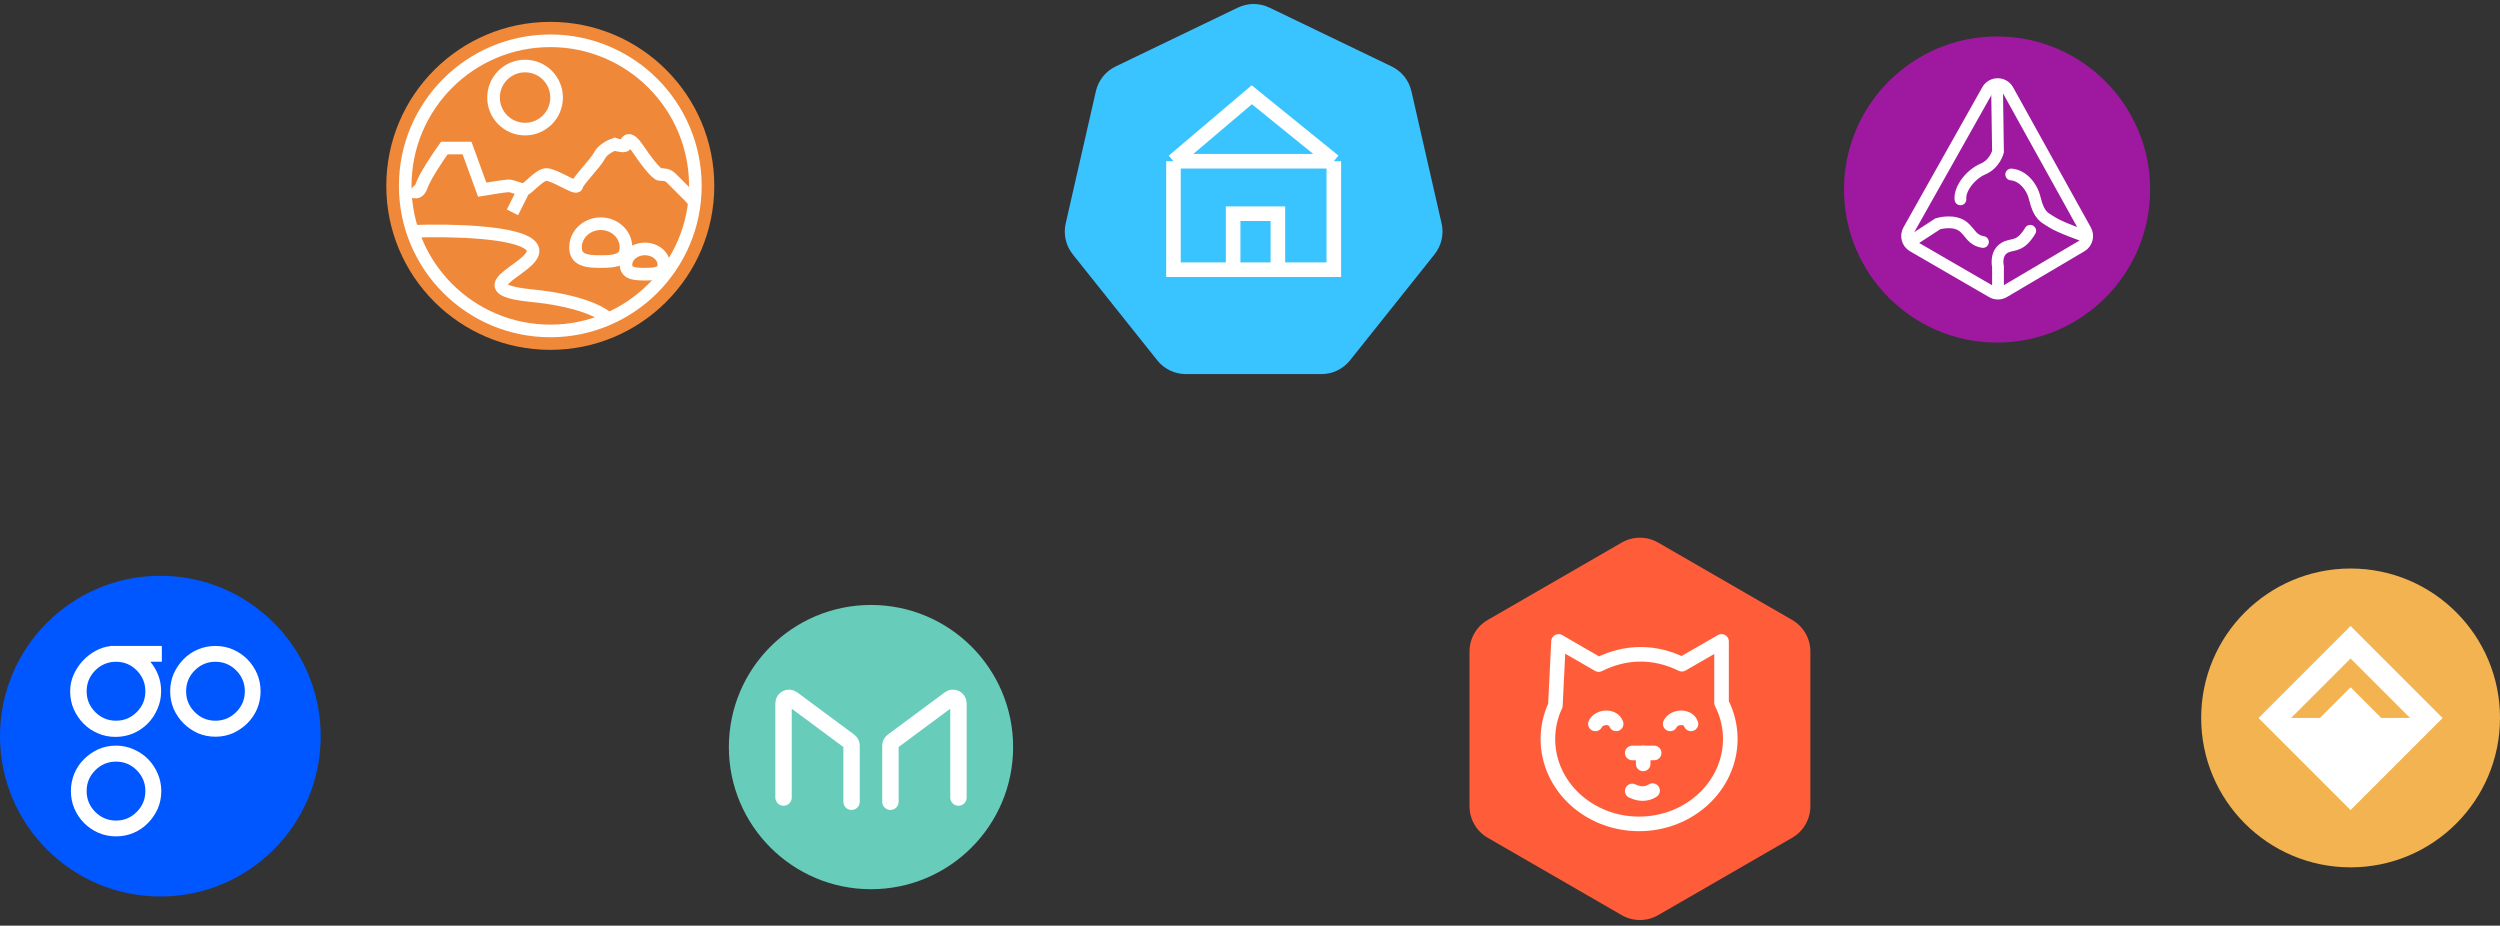 <svg width="343" height="127" viewBox="0 0 343 127" fill="none" xmlns="http://www.w3.org/2000/svg">
<rect x="0" y="0" width="343" height="127" fill="#333333" stroke="none"/>
<circle cx="22" cy="101" r="22" fill="#0057FF"/>
<path fill-rule="evenodd" clip-rule="evenodd" d="M15.928 102.3C16.775 102.3 17.579 102.47 18.342 102.81C19.087 103.133 19.74 103.576 20.299 104.137C20.858 104.698 21.298 105.353 21.62 106.101C21.959 106.867 22.128 107.675 22.128 108.525C22.128 109.392 21.968 110.2 21.645 110.949C21.307 111.697 20.858 112.356 20.299 112.926C19.739 113.496 19.087 113.942 18.342 114.265C17.579 114.588 16.775 114.75 15.928 114.75C15.063 114.75 14.259 114.588 13.513 114.265C12.768 113.942 12.111 113.496 11.544 112.926C10.976 112.356 10.531 111.697 10.21 110.949C9.888 110.2 9.727 109.392 9.727 108.525C9.727 107.675 9.888 106.867 10.21 106.101C10.531 105.353 10.976 104.698 11.544 104.137C12.111 103.576 12.768 103.125 13.513 102.785C14.259 102.462 15.063 102.3 15.928 102.3ZM15.928 112.582C17.029 112.582 17.973 112.186 18.761 111.395C19.549 110.604 19.943 109.648 19.943 108.525C19.943 107.42 19.549 106.471 18.761 105.68C17.973 104.89 17.029 104.494 15.928 104.494C14.809 104.494 13.856 104.89 13.069 105.68C12.281 106.471 11.887 107.42 11.887 108.525C11.887 109.648 12.281 110.604 13.069 111.395C13.856 112.186 14.809 112.582 15.928 112.582ZM29.549 88.625C30.413 88.625 31.218 88.787 31.963 89.11C32.709 89.433 33.365 89.879 33.933 90.449C34.501 91.019 34.945 91.678 35.267 92.426C35.589 93.175 35.75 93.983 35.75 94.85C35.75 95.7 35.589 96.508 35.267 97.274C34.945 98.022 34.501 98.677 33.933 99.238C33.365 99.799 32.709 100.25 31.963 100.59C31.218 100.913 30.413 101.075 29.549 101.075C28.702 101.075 27.897 100.913 27.135 100.59C26.389 100.25 25.737 99.799 25.178 99.238C24.619 98.677 24.17 98.022 23.831 97.274C23.509 96.508 23.348 95.7 23.348 94.85C23.348 93.983 23.509 93.175 23.831 92.426C24.17 91.678 24.619 91.019 25.178 90.449C25.737 89.879 26.39 89.433 27.135 89.11C27.897 88.787 28.702 88.625 29.549 88.625ZM29.549 98.881C30.667 98.881 31.62 98.486 32.408 97.695C33.196 96.904 33.59 95.956 33.59 94.85C33.59 93.728 33.196 92.771 32.408 91.98C31.62 91.189 30.668 90.793 29.549 90.793C28.448 90.793 27.503 91.189 26.716 91.98C25.928 92.771 25.534 93.727 25.534 94.85C25.534 95.956 25.928 96.904 26.716 97.695C27.503 98.486 28.448 98.881 29.549 98.881ZM15.14 88.625H22.205V90.794H20.629C21.086 91.338 21.447 91.95 21.709 92.63C21.972 93.311 22.103 94.034 22.103 94.799V94.85C22.103 95.718 21.934 96.525 21.595 97.274C21.273 98.039 20.828 98.707 20.261 99.277C19.693 99.846 19.036 100.293 18.291 100.616C17.529 100.939 16.715 101.101 15.851 101.101C14.987 101.101 14.182 100.939 13.437 100.616C12.675 100.293 12.014 99.846 11.455 99.277C10.896 98.707 10.447 98.039 10.108 97.274C9.786 96.525 9.625 95.718 9.625 94.85C9.625 94.034 9.786 93.268 10.108 92.554C10.43 91.84 10.849 91.206 11.366 90.653C11.883 90.101 12.471 89.646 13.132 89.288C13.793 88.931 14.462 88.719 15.14 88.651L15.14 88.625ZM19.943 94.85C19.943 93.728 19.549 92.771 18.761 91.98C17.973 91.189 17.029 90.794 15.928 90.794C14.809 90.794 13.856 91.189 13.069 91.98C12.281 92.771 11.887 93.727 11.887 94.85C11.887 95.956 12.281 96.904 13.069 97.695C13.856 98.486 14.809 98.881 15.928 98.881C17.029 98.881 17.973 98.486 18.761 97.695C19.549 96.904 19.943 95.956 19.943 94.85Z" fill="white"/>
<circle cx="75.5" cy="25.5" r="22.5" fill="#F08839"/>
<path d="M56.807 31.731C61.653 31.558 71.241 31.731 72.903 33.808C74.98 36.404 62.518 39.519 72.903 40.558C80.445 41.312 83.46 43.327 83.807 44.192" stroke="white" stroke-width="1.731"/>
<circle cx="75.5" cy="25.5" r="19.904" stroke="white" stroke-width="1.731"/>
<circle cx="72.039" cy="13.385" r="4.327" stroke="white" stroke-width="1.731"/>
<path d="M56.289 26.019C56.635 26.365 57.431 26.745 57.847 25.499C58.262 24.253 60.097 21.519 60.962 20.307H64.078L66.154 26.019C67.193 25.846 69.374 25.499 69.789 25.499C70.308 25.499 71.347 26.019 71.866 26.019M71.866 26.019C72.385 26.019 73.943 23.942 74.981 23.942C76.02 23.942 79.135 26.019 79.135 25.499C79.135 24.98 81.731 22.384 82.251 21.346C82.666 20.515 83.808 19.961 84.328 19.788C84.847 19.961 85.885 20.203 85.885 19.788C85.885 19.269 86.404 18.749 87.443 20.307C88.481 21.865 90.039 23.942 90.558 23.942C91.078 23.942 91.597 23.942 92.116 24.461C92.531 24.876 94.02 26.365 94.712 27.057L95.5 28M71.866 26.019L70.308 29.134" stroke="white" stroke-width="1.731"/>
<path d="M85.885 33.938C85.885 35.3 84.99 35.716 83.722 35.837C83.321 35.876 82.882 35.885 82.424 35.885C81.964 35.885 81.526 35.876 81.125 35.837C79.857 35.716 78.962 35.3 78.962 33.938C78.962 32.145 80.512 30.692 82.424 30.692C84.335 30.692 85.885 32.145 85.885 33.938Z" stroke="white" stroke-width="1.731"/>
<path d="M91.077 36.317C91.077 37.225 90.406 37.503 89.454 37.584C89.154 37.609 88.825 37.615 88.481 37.615C88.137 37.615 87.808 37.609 87.507 37.584C86.556 37.503 85.885 37.225 85.885 36.317C85.885 35.122 87.047 34.154 88.481 34.154C89.915 34.154 91.077 35.122 91.077 36.317Z" stroke="white" stroke-width="1.731"/>
<circle cx="322.5" cy="98.5" r="20.5" fill="#F2B350"/>
<rect x="322.499" y="88.114" width="14.687" height="14.687" transform="rotate(45 322.499 88.114)" stroke="white" stroke-width="3.154"/>
<rect x="322.499" y="94.295" width="5.947" height="5.947" transform="rotate(45 322.499 94.295)" fill="white"/>
<path d="M335.115 98.5L322.499 111.115L309.884 98.5H335.115Z" fill="white"/>
<circle cx="274" cy="26" r="21" fill="#9E19A0"/>
<path d="M268.973 27.35C268.829 25.859 270.406 23.89 272.06 23.191C273.715 22.491 274.124 20.811 274.124 20.811L273.999 12.269" stroke="white" stroke-width="1.615" stroke-miterlimit="10" stroke-linecap="round"/>
<path d="M274.125 40.027V36.605C274.125 36.605 273.637 34.566 275.292 33.866C276.253 33.46 277.23 33.866 278.547 31.666" stroke="white" stroke-width="1.615" stroke-miterlimit="10" stroke-linecap="round"/>
<path d="M262.567 32.857L265.863 30.707C265.863 30.707 268.146 30 269.476 31.197C270.368 32.001 270.625 32.967 272.061 33.199" stroke="white" stroke-width="1.615" stroke-miterlimit="10" stroke-linecap="round"/>
<path d="M285.929 32.354C285.929 32.354 282.656 31.218 281.559 30.507C280.461 29.797 279.769 29.663 279.169 27.194C278.751 25.473 277.422 24.045 275.938 23.941" stroke="white" stroke-width="1.615" stroke-miterlimit="10" stroke-linecap="round"/>
<path fill-rule="evenodd" clip-rule="evenodd" d="M275.494 12.375C274.88 11.27 273.293 11.265 272.673 12.366L261.859 31.589C261.426 32.36 261.692 33.336 262.457 33.779L273.307 40.065C273.812 40.357 274.436 40.355 274.939 40.058L285.57 33.779C286.323 33.334 286.585 32.37 286.161 31.604L275.494 12.375Z" stroke="white" stroke-width="1.615" stroke-miterlimit="10" stroke-linecap="round"/>
<circle cx="119.5" cy="102.5" r="19.5" fill="#68CCBB"/>
<path d="M131.499 109.423V96.49C131.499 95.874 130.797 95.521 130.302 95.888L122.469 101.698C122.278 101.84 122.166 102.063 122.166 102.301V110" stroke="white" stroke-width="2.25" stroke-linecap="round"/>
<path d="M107.501 109.423V96.49C107.501 95.874 108.203 95.521 108.698 95.888L116.531 101.698C116.722 101.84 116.834 102.063 116.834 102.301V110" stroke="white" stroke-width="2.25" stroke-linecap="round"/>
<path d="M222.5 125.557C224.047 126.45 225.953 126.45 227.5 125.557L245.883 114.943C247.43 114.05 248.383 112.4 248.383 110.613V89.387C248.383 87.6 247.43 85.95 245.883 85.057L227.5 74.443C225.953 73.55 224.047 73.55 222.5 74.443L204.117 85.057C202.57 85.95 201.617 87.6 201.617 89.387V110.613C201.617 112.4 202.57 114.05 204.117 114.943L222.5 125.557Z" fill="#FF5D3A"/>
<path d="M213.397 96.792L213.829 88L219.337 91.181C223.063 89.316 227.01 89.296 230.751 91.132L236.195 88V96.424C236.985 97.966 237.397 99.669 237.397 101.402C237.378 107.828 231.781 113.037 224.874 113.037C217.967 113.037 212.371 107.813 212.371 101.402C212.371 99.806 212.719 98.236 213.397 96.792Z" stroke="white" stroke-width="2" stroke-linecap="round" stroke-linejoin="round"/>
<path d="M232.003 99.316C231.551 98.118 229.632 98.299 229.151 99.316" stroke="white" stroke-width="2" stroke-linecap="round" stroke-linejoin="round"/>
<path d="M221.738 99.316C221.287 98.118 219.367 98.299 218.886 99.316" stroke="white" stroke-width="2" stroke-linecap="round" stroke-linejoin="round"/>
<path d="M226.951 103.307H223.942" stroke="white" stroke-width="2" stroke-linecap="round" stroke-linejoin="round"/>
<path d="M225.443 103.307V104.809" stroke="white" stroke-width="2" stroke-linecap="round" stroke-linejoin="round"/>
<path d="M226.734 108.471C226.327 108.746 225.34 109.203 223.941 108.52" stroke="white" stroke-width="2" stroke-linecap="round" stroke-linejoin="round"/>
<path d="M174.169 1.045C172.798 0.385 171.202 0.385 169.831 1.045L153.06 9.121C151.689 9.781 150.693 11.03 150.355 12.513L146.213 30.661C145.874 32.144 146.23 33.701 147.178 34.891L158.784 49.444C159.733 50.633 161.171 51.326 162.693 51.326L181.307 51.326C182.829 51.326 184.267 50.633 185.216 49.444L196.822 34.891C197.77 33.701 198.126 32.144 197.787 30.661L193.645 12.513C193.307 11.03 192.311 9.781 190.94 9.121L174.169 1.045Z" fill="#3AC4FF"/>
<path d="M161 22.12V37H169.186M161 22.12H183M161 22.12L171.744 13L183 22.12M183 22.12V37H175.326M175.326 37V29.32H169.186V37M175.326 37H169.186" stroke="white" stroke-width="2"/>
</svg>
